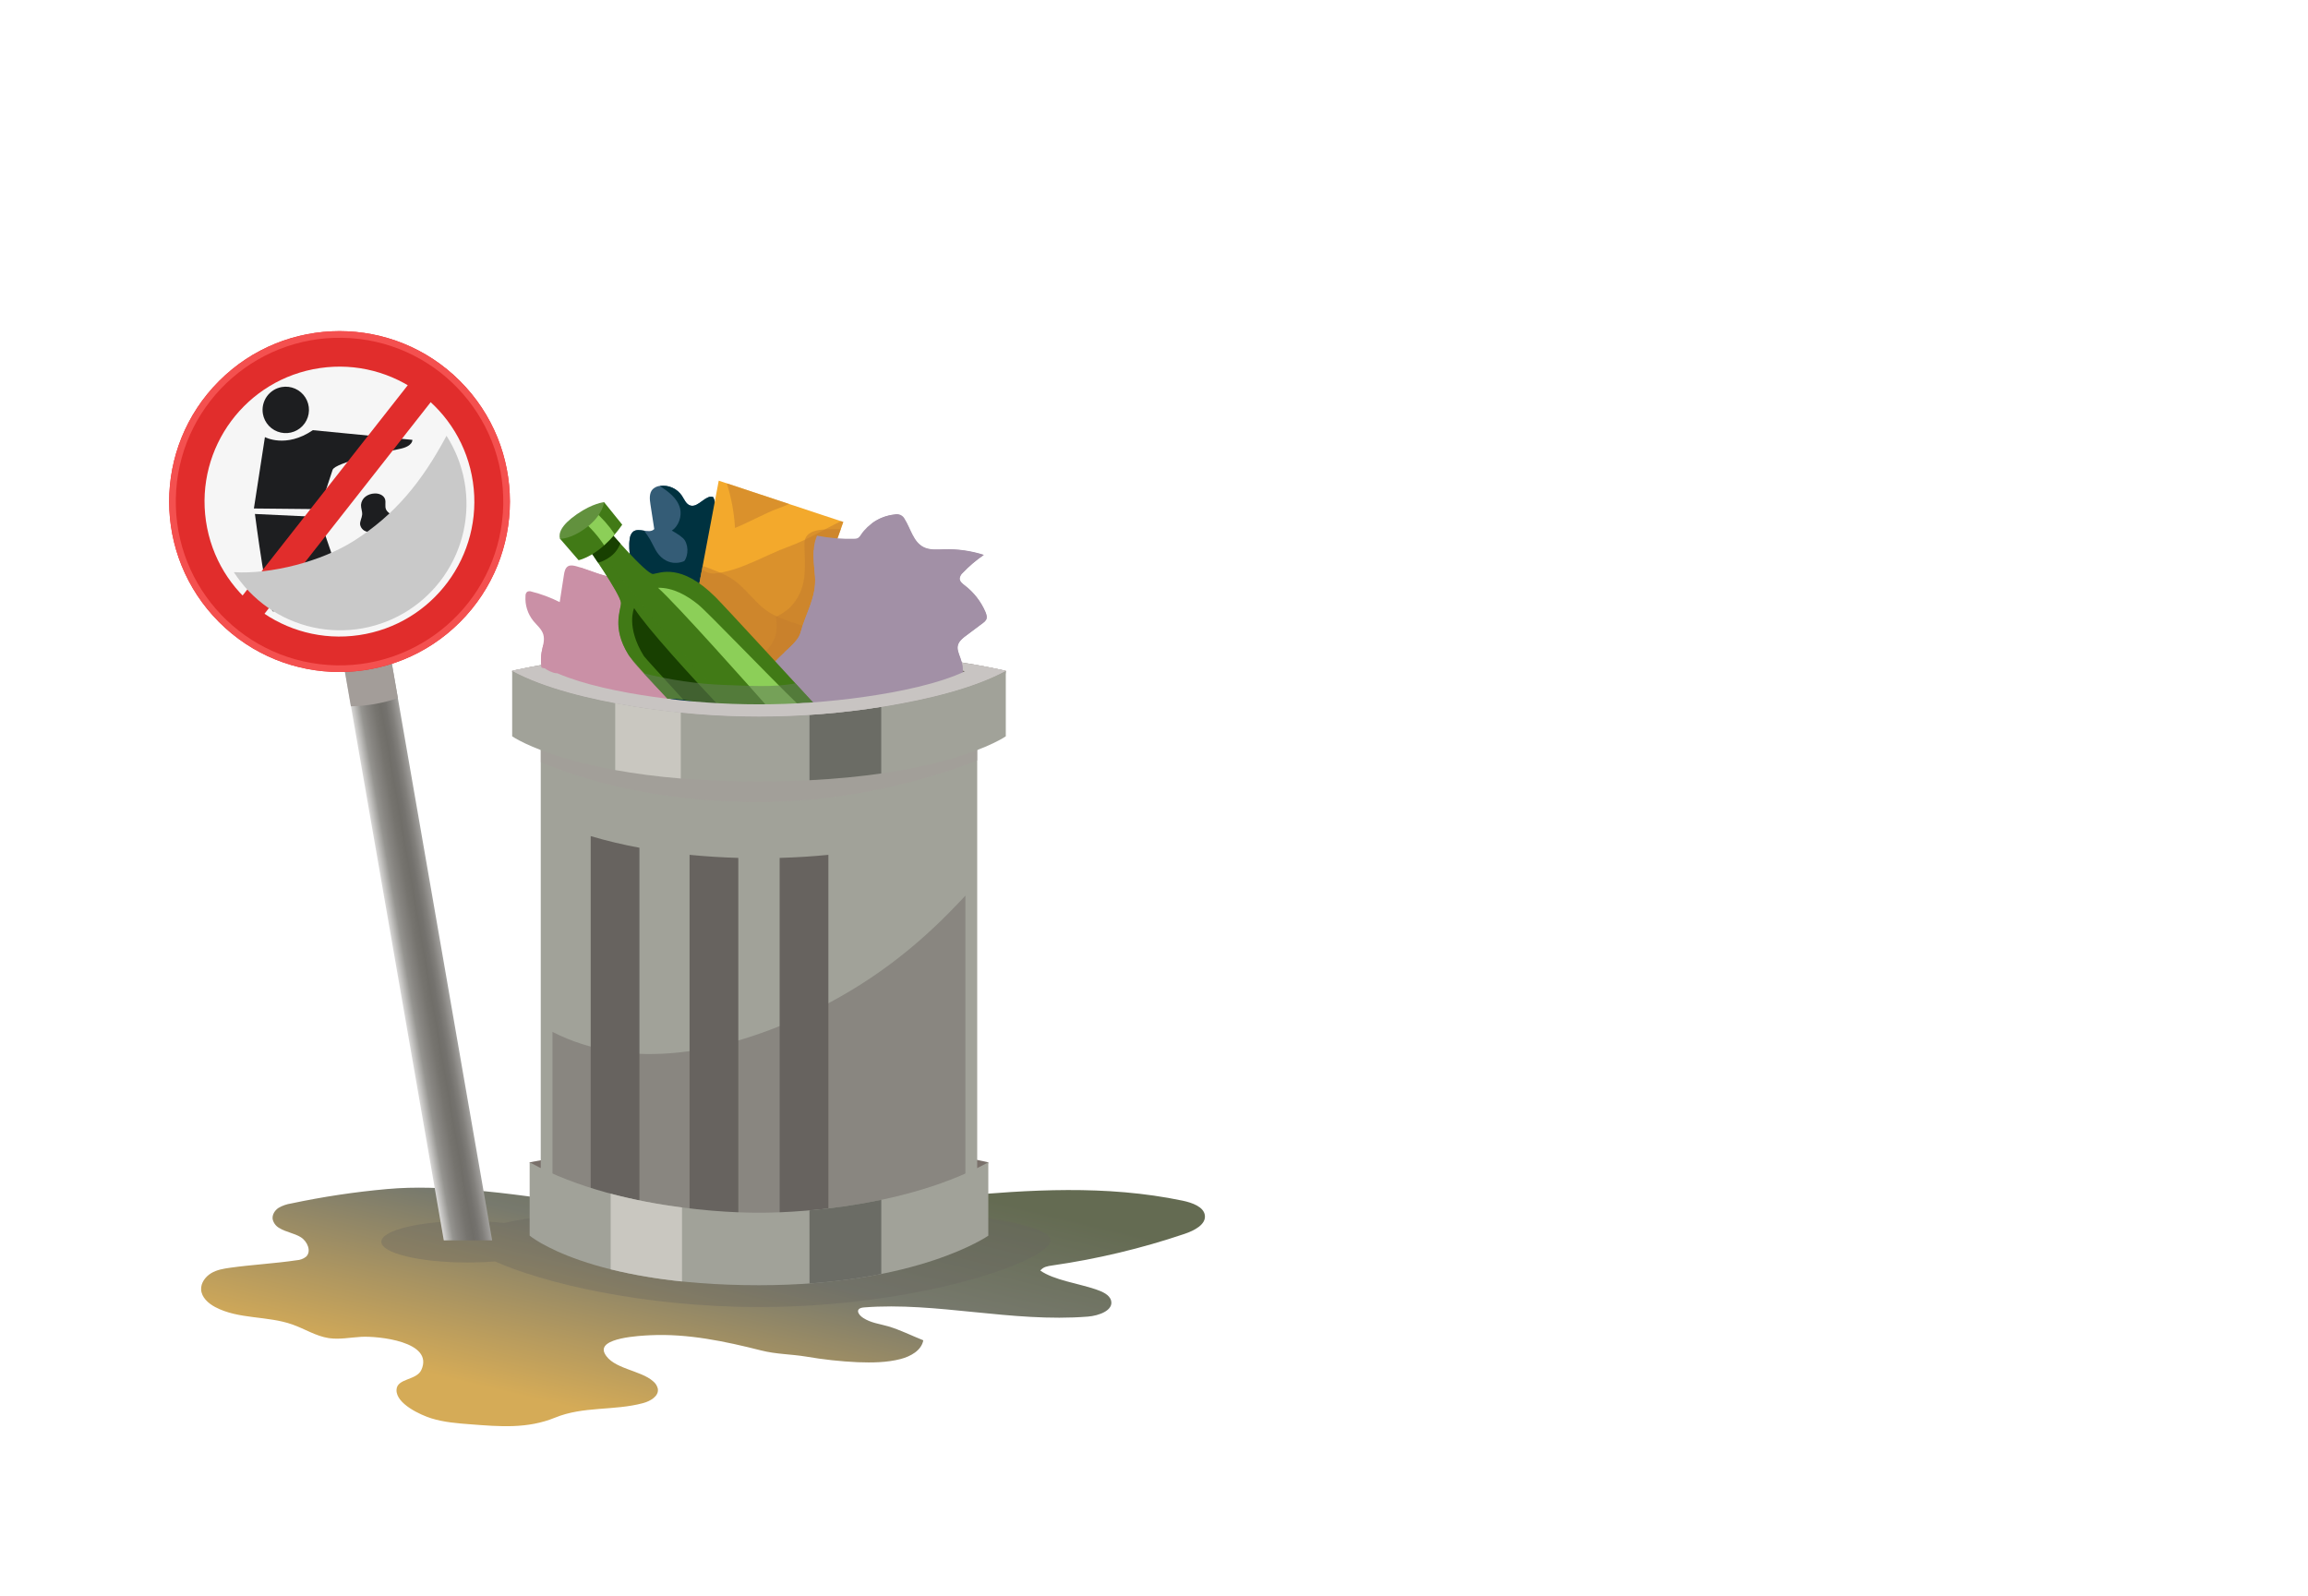 <svg width="214" height="148" viewBox="0 0 264 188" fill="none" xmlns="http://www.w3.org/2000/svg">
<g filter="url(#filter0_d_0_1)">
</g>
<!-- <path d="M92.2272 26.78H94.6472C95.5272 26.78 96.3005 26.6533 96.9672 26.4C97.6472 26.1467 98.1739 25.78 98.5472 25.3C98.9339 24.8067 99.1272 24.2133 99.1272 23.52C99.1272 22.72 98.9339 22.06 98.5472 21.54C98.1739 21.02 97.6472 20.6333 96.9672 20.38C96.3005 20.1267 95.5272 20 94.6472 20H90.4272V34H94.8872C95.8739 34 96.7405 33.86 97.4872 33.58C98.2472 33.2867 98.8405 32.84 99.2672 32.24C99.7072 31.64 99.9272 30.88 99.9272 29.96C99.9272 29.2933 99.7939 28.72 99.5272 28.24C99.2605 27.76 98.8872 27.3667 98.4072 27.06C97.9405 26.7533 97.4072 26.5267 96.8072 26.38C96.2072 26.2333 95.5672 26.16 94.8872 26.16H92.2272V27.46H94.7472C95.1472 27.46 95.5139 27.5067 95.8472 27.6C96.1805 27.68 96.4672 27.82 96.7072 28.02C96.9605 28.2067 97.1539 28.4467 97.2872 28.74C97.4339 29.02 97.5072 29.3467 97.5072 29.72C97.5072 30.24 97.3872 30.6733 97.1472 31.02C96.9072 31.3667 96.5805 31.6267 96.1672 31.8C95.7539 31.9733 95.2805 32.06 94.7472 32.06H92.7872V21.94H94.4872C95.1405 21.94 95.6739 22.1 96.0872 22.42C96.5005 22.74 96.7072 23.1933 96.7072 23.78C96.7072 24.1667 96.6139 24.5 96.4272 24.78C96.2405 25.0467 95.9805 25.2533 95.6472 25.4C95.3139 25.5467 94.9272 25.62 94.4872 25.62H92.2272V26.78ZM111.159 24.8V34H113.339V24.8H111.159ZM102.239 24.8V34H104.399V24.8H102.239ZM103.739 29.76H106.399C106.879 29.76 107.246 29.8667 107.499 30.08C107.753 30.2933 107.879 30.6 107.879 31C107.879 31.2533 107.819 31.4733 107.699 31.66C107.579 31.8467 107.413 31.9867 107.199 32.08C106.986 32.1733 106.719 32.22 106.399 32.22H103.739V34H106.599C107.239 34 107.813 33.8867 108.319 33.66C108.826 33.4333 109.226 33.1 109.519 32.66C109.813 32.2067 109.959 31.6533 109.959 31C109.959 30.0133 109.633 29.2933 108.979 28.84C108.339 28.3733 107.546 28.14 106.599 28.14H103.739V29.76ZM120.467 26.5C120.987 26.5 121.454 26.62 121.867 26.86C122.28 27.1 122.607 27.44 122.847 27.88C123.087 28.32 123.207 28.8267 123.207 29.4C123.207 29.9733 123.087 30.48 122.847 30.92C122.607 31.3467 122.28 31.6867 121.867 31.94C121.454 32.18 120.987 32.3 120.467 32.3C119.947 32.3 119.48 32.18 119.067 31.94C118.654 31.6867 118.32 31.3467 118.067 30.92C117.827 30.48 117.707 29.9733 117.707 29.4L115.407 28.2C115.407 29.52 115.627 30.6267 116.067 31.52C116.507 32.4133 117.107 33.0867 117.867 33.54C118.64 33.98 119.507 34.2 120.467 34.2C121.44 34.2 122.294 33.9933 123.027 33.58C123.774 33.1667 124.36 32.6 124.787 31.88C125.214 31.1467 125.427 30.32 125.427 29.4C125.427 28.4667 125.214 27.64 124.787 26.92C124.374 26.2 123.8 25.6333 123.067 25.22C122.334 24.8067 121.5 24.6 120.567 24.6L120.467 26.5ZM116.727 29.4H117.707C117.707 28.9333 117.787 28.52 117.947 28.16C118.12 27.8 118.34 27.5 118.607 27.26C118.874 27.0067 119.167 26.82 119.487 26.7C119.82 26.5667 120.147 26.5 120.467 26.5L120.567 24.6C119.994 24.6 119.474 24.7133 119.007 24.94C118.54 25.1533 118.134 25.4667 117.787 25.88C117.454 26.2933 117.194 26.8 117.007 27.4C116.82 27.9867 116.727 28.6533 116.727 29.4ZM115.407 28.2L117.507 29.3L117.307 27.2C117.307 26.5333 117.394 25.88 117.567 25.24C117.74 24.6 118.054 24.0267 118.507 23.52C118.974 23.0133 119.62 22.6133 120.447 22.32C121.18 22.0667 121.834 21.7533 122.407 21.38C122.994 20.9933 123.467 20.5467 123.827 20.04C124.187 19.5333 124.4 18.9867 124.467 18.4H122.367C122.274 18.88 121.994 19.3267 121.527 19.74C121.06 20.14 120.374 20.5067 119.467 20.84C118.414 21.2267 117.587 21.76 116.987 22.44C116.4 23.1067 115.987 23.92 115.747 24.88C115.52 25.84 115.407 26.9467 115.407 28.2ZM129.613 38.4V24.8H127.433V38.4H129.613ZM137.233 29.4C137.233 28.3733 137.026 27.5 136.613 26.78C136.199 26.06 135.653 25.5133 134.973 25.14C134.293 24.7533 133.553 24.56 132.753 24.56C131.966 24.56 131.279 24.76 130.693 25.16C130.119 25.5467 129.673 26.1 129.353 26.82C129.046 27.54 128.893 28.4 128.893 29.4C128.893 30.3867 129.046 31.2467 129.353 31.98C129.673 32.7 130.119 33.26 130.693 33.66C131.279 34.0467 131.966 34.24 132.753 34.24C133.553 34.24 134.293 34.0533 134.973 33.68C135.653 33.2933 136.199 32.74 136.613 32.02C137.026 31.2867 137.233 30.4133 137.233 29.4ZM134.993 29.4C134.993 30.0133 134.866 30.54 134.613 30.98C134.359 31.4067 134.019 31.7333 133.593 31.96C133.179 32.1733 132.719 32.28 132.213 32.28C131.799 32.28 131.393 32.1733 130.993 31.96C130.593 31.7333 130.259 31.4067 129.993 30.98C129.739 30.5533 129.613 30.0267 129.613 29.4C129.613 28.7733 129.739 28.2467 129.993 27.82C130.259 27.3933 130.593 27.0733 130.993 26.86C131.393 26.6333 131.799 26.52 132.213 26.52C132.719 26.52 133.179 26.6333 133.593 26.86C134.019 27.0733 134.359 27.4 134.613 27.84C134.866 28.2667 134.993 28.7867 134.993 29.4ZM138.59 29.4C138.59 30.3333 138.803 31.1667 139.23 31.9C139.67 32.62 140.263 33.1867 141.01 33.6C141.757 34 142.603 34.2 143.55 34.2C144.497 34.2 145.337 34 146.07 33.6C146.817 33.1867 147.41 32.62 147.85 31.9C148.29 31.1667 148.51 30.3333 148.51 29.4C148.51 28.4533 148.29 27.62 147.85 26.9C147.41 26.18 146.817 25.62 146.07 25.22C145.337 24.8067 144.497 24.6 143.55 24.6C142.603 24.6 141.757 24.8067 141.01 25.22C140.263 25.62 139.67 26.18 139.23 26.9C138.803 27.62 138.59 28.4533 138.59 29.4ZM140.81 29.4C140.81 28.8267 140.93 28.32 141.17 27.88C141.41 27.44 141.737 27.1 142.15 26.86C142.563 26.62 143.03 26.5 143.55 26.5C144.057 26.5 144.517 26.62 144.93 26.86C145.357 27.1 145.69 27.44 145.93 27.88C146.17 28.32 146.29 28.8267 146.29 29.4C146.29 29.9733 146.17 30.48 145.93 30.92C145.69 31.3467 145.357 31.6867 144.93 31.94C144.517 32.18 144.057 32.3 143.55 32.3C143.03 32.3 142.563 32.18 142.15 31.94C141.737 31.6867 141.41 31.3467 141.17 30.92C140.93 30.48 140.81 29.9733 140.81 29.4ZM152 29.4C152 28.8267 152.126 28.32 152.38 27.88C152.633 27.44 152.973 27.0933 153.4 26.84C153.84 26.5867 154.326 26.46 154.86 26.46C155.286 26.46 155.7 26.5267 156.1 26.66C156.5 26.7933 156.853 26.98 157.16 27.22C157.48 27.4467 157.713 27.7133 157.86 28.02V25.64C157.54 25.32 157.106 25.0667 156.56 24.88C156.013 24.6933 155.413 24.6 154.76 24.6C153.813 24.6 152.96 24.8067 152.2 25.22C151.453 25.62 150.86 26.18 150.42 26.9C149.993 27.62 149.78 28.4533 149.78 29.4C149.78 30.3333 149.993 31.1667 150.42 31.9C150.86 32.62 151.453 33.1867 152.2 33.6C152.96 34 153.813 34.2 154.76 34.2C155.413 34.2 156.013 34.1067 156.56 33.92C157.106 33.7333 157.54 33.48 157.86 33.16V30.78C157.713 31.0733 157.486 31.34 157.18 31.58C156.873 31.82 156.52 32.0067 156.12 32.14C155.72 32.2733 155.3 32.34 154.86 32.34C154.326 32.34 153.84 32.2133 153.4 31.96C152.973 31.7067 152.633 31.3667 152.38 30.94C152.126 30.5 152 29.9867 152 29.4ZM175.003 34H177.303L174.743 24.1L173.603 27.1L175.003 34ZM170.503 32.12L171.103 34.62L174.943 27.64L174.743 24.1L170.503 32.12ZM171.103 34.62L171.703 32.12L167.503 24.1L167.303 27.64L171.103 34.62ZM164.963 34H167.263L168.663 27.1L167.503 24.1L164.963 34ZM186.825 24.8H184.505L181.625 32.02L182.645 32.08L179.705 24.8H177.225L180.925 32.92L178.525 38.4H180.825L186.825 24.8ZM189.265 29.4C189.265 28.8267 189.392 28.32 189.645 27.88C189.899 27.44 190.239 27.0933 190.665 26.84C191.105 26.5867 191.592 26.46 192.125 26.46C192.552 26.46 192.965 26.5267 193.365 26.66C193.765 26.7933 194.119 26.98 194.425 27.22C194.745 27.4467 194.979 27.7133 195.125 28.02V25.64C194.805 25.32 194.372 25.0667 193.825 24.88C193.279 24.6933 192.679 24.6 192.025 24.6C191.079 24.6 190.225 24.8067 189.465 25.22C188.719 25.62 188.125 26.18 187.685 26.9C187.259 27.62 187.045 28.4533 187.045 29.4C187.045 30.3333 187.259 31.1667 187.685 31.9C188.125 32.62 188.719 33.1867 189.465 33.6C190.225 34 191.079 34.2 192.025 34.2C192.679 34.2 193.279 34.1067 193.825 33.92C194.372 33.7333 194.805 33.48 195.125 33.16V30.78C194.979 31.0733 194.752 31.34 194.445 31.58C194.139 31.82 193.785 32.0067 193.385 32.14C192.985 32.2733 192.565 32.34 192.125 32.34C191.592 32.34 191.105 32.2133 190.665 31.96C190.239 31.7067 189.899 31.3667 189.645 30.94C189.392 30.5 189.265 29.9867 189.265 29.4ZM196.813 29.4C196.813 30.3333 197.026 31.1667 197.453 31.9C197.893 32.62 198.486 33.1867 199.233 33.6C199.979 34 200.826 34.2 201.773 34.2C202.719 34.2 203.559 34 204.293 33.6C205.039 33.1867 205.633 32.62 206.073 31.9C206.513 31.1667 206.733 30.3333 206.733 29.4C206.733 28.4533 206.513 27.62 206.073 26.9C205.633 26.18 205.039 25.62 204.293 25.22C203.559 24.8067 202.719 24.6 201.773 24.6C200.826 24.6 199.979 24.8067 199.233 25.22C198.486 25.62 197.893 26.18 197.453 26.9C197.026 27.62 196.813 28.4533 196.813 29.4ZM199.033 29.4C199.033 28.8267 199.153 28.32 199.393 27.88C199.633 27.44 199.959 27.1 200.373 26.86C200.786 26.62 201.253 26.5 201.773 26.5C202.279 26.5 202.739 26.62 203.153 26.86C203.579 27.1 203.913 27.44 204.153 27.88C204.393 28.32 204.513 28.8267 204.513 29.4C204.513 29.9733 204.393 30.48 204.153 30.92C203.913 31.3467 203.579 31.6867 203.153 31.94C202.739 32.18 202.279 32.3 201.773 32.3C201.253 32.3 200.786 32.18 200.373 31.94C199.959 31.6867 199.633 31.3467 199.393 30.92C199.153 30.48 199.033 29.9733 199.033 29.4ZM210.882 38.4V24.8H208.702V38.4H210.882ZM218.502 29.4C218.502 28.3733 218.296 27.5 217.882 26.78C217.469 26.06 216.922 25.5133 216.242 25.14C215.562 24.7533 214.822 24.56 214.022 24.56C213.236 24.56 212.549 24.76 211.962 25.16C211.389 25.5467 210.942 26.1 210.622 26.82C210.316 27.54 210.162 28.4 210.162 29.4C210.162 30.3867 210.316 31.2467 210.622 31.98C210.942 32.7 211.389 33.26 211.962 33.66C212.549 34.0467 213.236 34.24 214.022 34.24C214.822 34.24 215.562 34.0533 216.242 33.68C216.922 33.2933 217.469 32.74 217.882 32.02C218.296 31.2867 218.502 30.4133 218.502 29.4ZM216.262 29.4C216.262 30.0133 216.136 30.54 215.882 30.98C215.629 31.4067 215.289 31.7333 214.862 31.96C214.449 32.1733 213.989 32.28 213.482 32.28C213.069 32.28 212.662 32.1733 212.262 31.96C211.862 31.7333 211.529 31.4067 211.262 30.98C211.009 30.5533 210.882 30.0267 210.882 29.4C210.882 28.7733 211.009 28.2467 211.262 27.82C211.529 27.3933 211.862 27.0733 212.262 26.86C212.662 26.6333 213.069 26.52 213.482 26.52C213.989 26.52 214.449 26.6333 214.862 26.86C215.289 27.0733 215.629 27.4 215.882 27.84C216.136 28.2667 216.262 28.7867 216.262 29.4ZM221.92 31.28C221.92 30.96 221.993 30.6867 222.14 30.46C222.3 30.22 222.533 30.04 222.84 29.92C223.16 29.7867 223.546 29.72 224 29.72C224.56 29.72 225.053 29.7933 225.48 29.94C225.906 30.0733 226.326 30.2933 226.74 30.6V29.46C226.633 29.3267 226.44 29.1733 226.16 29C225.88 28.8267 225.526 28.6733 225.1 28.54C224.686 28.4067 224.213 28.34 223.68 28.34C222.88 28.34 222.18 28.46 221.58 28.7C220.993 28.94 220.54 29.2867 220.22 29.74C219.9 30.1933 219.74 30.7333 219.74 31.36C219.74 31.9867 219.88 32.5133 220.16 32.94C220.453 33.3533 220.84 33.6667 221.32 33.88C221.813 34.0933 222.36 34.2 222.96 34.2C223.6 34.2 224.18 34.0933 224.7 33.88C225.22 33.6533 225.633 33.3333 225.94 32.92C226.246 32.4933 226.4 31.9867 226.4 31.4L226.08 30.36C226.08 30.8933 225.973 31.32 225.76 31.64C225.546 31.96 225.253 32.1933 224.88 32.34C224.506 32.4867 224.086 32.56 223.62 32.56C223.3 32.56 223.013 32.5133 222.76 32.42C222.506 32.3133 222.3 32.1667 222.14 31.98C221.993 31.7933 221.92 31.56 221.92 31.28ZM221.44 27.22C221.586 27.1267 221.793 27.0133 222.06 26.88C222.34 26.7333 222.666 26.6067 223.04 26.5C223.413 26.3933 223.82 26.34 224.26 26.34C224.766 26.34 225.193 26.46 225.54 26.7C225.9 26.9267 226.08 27.2533 226.08 27.68V34H228.2V27.44C228.2 26.8267 228.033 26.3133 227.7 25.9C227.38 25.4733 226.933 25.1467 226.36 24.92C225.786 24.6933 225.12 24.58 224.36 24.58C223.533 24.58 222.8 24.7 222.16 24.94C221.52 25.18 220.993 25.4267 220.58 25.68L221.44 27.22ZM238.112 29.2V30.14H240.772C241.038 30.14 241.265 30.1667 241.452 30.22C241.652 30.2733 241.805 30.3533 241.912 30.46C242.032 30.5667 242.125 30.6867 242.192 30.82C242.258 30.9533 242.292 31.1 242.292 31.26C242.292 31.5667 242.172 31.8333 241.932 32.06C241.692 32.2867 241.305 32.4 240.772 32.4H238.112V34H241.432C242.485 34 243.238 33.76 243.692 33.28C244.158 32.7867 244.392 32.1933 244.392 31.5C244.392 30.9 244.245 30.4333 243.952 30.1C243.658 29.7667 243.258 29.5333 242.752 29.4C242.245 29.2667 241.672 29.2 241.032 29.2H238.112ZM238.112 29.6H240.832C241.405 29.6 241.925 29.52 242.392 29.36C242.872 29.1867 243.258 28.9333 243.552 28.6C243.845 28.2533 243.992 27.82 243.992 27.3C243.992 26.7 243.845 26.22 243.552 25.86C243.258 25.4867 242.872 25.22 242.392 25.06C241.925 24.8867 241.405 24.8 240.832 24.8H238.112V26.4H240.572C240.985 26.4 241.305 26.5 241.532 26.7C241.772 26.9 241.892 27.1533 241.892 27.46C241.892 27.6067 241.858 27.7467 241.792 27.88C241.725 28.0133 241.638 28.1333 241.532 28.24C241.425 28.3467 241.285 28.4267 241.112 28.48C240.952 28.5333 240.772 28.56 240.572 28.56H238.112V29.6ZM236.852 24.8V34H238.972V24.8H236.852ZM107.183 52.04H114.223V50.26H107.183V52.04ZM113.063 46.8V56H115.183V46.8H113.063ZM106.243 46.8V56H108.363V46.8H106.243ZM118.523 51.9H126.603C126.629 51.78 126.643 51.6733 126.643 51.58C126.643 51.4733 126.643 51.38 126.643 51.3C126.643 50.3267 126.456 49.4933 126.083 48.8C125.709 48.0933 125.176 47.5533 124.483 47.18C123.803 46.7933 122.989 46.6 122.043 46.6C121.176 46.6 120.409 46.76 119.743 47.08C119.076 47.4 118.536 47.8467 118.123 48.42C117.723 48.9933 117.456 49.66 117.323 50.42C117.296 50.58 117.276 50.74 117.263 50.9C117.249 51.06 117.243 51.2267 117.243 51.4C117.243 52.32 117.436 53.1467 117.823 53.88C118.209 54.6 118.756 55.1667 119.463 55.58C120.169 55.9933 120.996 56.2 121.943 56.2C122.783 56.2 123.483 56.1 124.043 55.9C124.616 55.6867 125.096 55.3933 125.483 55.02C125.883 54.6467 126.236 54.2133 126.543 53.72L124.683 52.96C124.509 53.2533 124.296 53.5133 124.043 53.74C123.789 53.9533 123.496 54.12 123.163 54.24C122.843 54.36 122.469 54.42 122.043 54.42C121.523 54.42 121.063 54.3133 120.663 54.1C120.276 53.8733 119.969 53.54 119.743 53.1C119.529 52.6467 119.423 52.08 119.423 51.4L119.463 50.84C119.463 50.3067 119.576 49.8467 119.803 49.46C120.029 49.06 120.336 48.76 120.723 48.56C121.109 48.3467 121.543 48.24 122.023 48.24C122.489 48.24 122.883 48.3333 123.203 48.52C123.523 48.6933 123.769 48.9467 123.943 49.28C124.129 49.6 124.249 49.98 124.303 50.42H118.523V51.9ZM136.864 46.8H128.724V56H130.844V48.74H134.744V56H136.864V46.8ZM138.922 51.4C138.922 52.3333 139.136 53.1667 139.562 53.9C140.002 54.62 140.596 55.1867 141.342 55.6C142.089 56 142.936 56.2 143.882 56.2C144.829 56.2 145.669 56 146.402 55.6C147.149 55.1867 147.742 54.62 148.182 53.9C148.622 53.1667 148.842 52.3333 148.842 51.4C148.842 50.4533 148.622 49.62 148.182 48.9C147.742 48.18 147.149 47.62 146.402 47.22C145.669 46.8067 144.829 46.6 143.882 46.6C142.936 46.6 142.089 46.8067 141.342 47.22C140.596 47.62 140.002 48.18 139.562 48.9C139.136 49.62 138.922 50.4533 138.922 51.4ZM141.142 51.4C141.142 50.8267 141.262 50.32 141.502 49.88C141.742 49.44 142.069 49.1 142.482 48.86C142.896 48.62 143.362 48.5 143.882 48.5C144.389 48.5 144.849 48.62 145.262 48.86C145.689 49.1 146.022 49.44 146.262 49.88C146.502 50.32 146.622 50.8267 146.622 51.4C146.622 51.9733 146.502 52.48 146.262 52.92C146.022 53.3467 145.689 53.6867 145.262 53.94C144.849 54.18 144.389 54.3 143.882 54.3C143.362 54.3 142.896 54.18 142.482 53.94C142.069 53.6867 141.742 53.3467 141.502 52.92C141.262 52.48 141.142 51.9733 141.142 51.4ZM159.592 46.8H151.172V52.5C151.172 53.1 151.025 53.5067 150.732 53.72C150.452 53.9333 150.112 54.04 149.712 54.04V56C150.565 56 151.252 55.8867 151.772 55.66C152.305 55.42 152.692 55.0667 152.932 54.6C153.172 54.12 153.292 53.52 153.292 52.8V48.8H157.472V56H159.592V46.8ZM161.871 51.4C161.871 52.3333 162.085 53.1667 162.511 53.9C162.951 54.62 163.545 55.1867 164.291 55.6C165.038 56 165.885 56.2 166.831 56.2C167.778 56.2 168.618 56 169.351 55.6C170.098 55.1867 170.691 54.62 171.131 53.9C171.571 53.1667 171.791 52.3333 171.791 51.4C171.791 50.4533 171.571 49.62 171.131 48.9C170.691 48.18 170.098 47.62 169.351 47.22C168.618 46.8067 167.778 46.6 166.831 46.6C165.885 46.6 165.038 46.8067 164.291 47.22C163.545 47.62 162.951 48.18 162.511 48.9C162.085 49.62 161.871 50.4533 161.871 51.4ZM164.091 51.4C164.091 50.8267 164.211 50.32 164.451 49.88C164.691 49.44 165.018 49.1 165.431 48.86C165.845 48.62 166.311 48.5 166.831 48.5C167.338 48.5 167.798 48.62 168.211 48.86C168.638 49.1 168.971 49.44 169.211 49.88C169.451 50.32 169.571 50.8267 169.571 51.4C169.571 51.9733 169.451 52.48 169.211 52.92C168.971 53.3467 168.638 53.6867 168.211 53.94C167.798 54.18 167.338 54.3 166.831 54.3C166.311 54.3 165.845 54.18 165.431 53.94C165.018 53.6867 164.691 53.3467 164.451 52.92C164.211 52.48 164.091 51.9733 164.091 51.4ZM184.308 46.8L180.308 50.6L184.708 56H187.308L182.808 50.76L186.908 46.8H184.308ZM180.768 46.8H178.708V56H180.768V46.8ZM175.168 46.8H172.568L176.668 50.76L172.168 56H174.768L179.168 50.6L175.168 46.8ZM188.972 51.9H197.052C197.078 51.78 197.092 51.6733 197.092 51.58C197.092 51.4733 197.092 51.38 197.092 51.3C197.092 50.3267 196.905 49.4933 196.532 48.8C196.158 48.0933 195.625 47.5533 194.932 47.18C194.252 46.7933 193.438 46.6 192.492 46.6C191.625 46.6 190.858 46.76 190.192 47.08C189.525 47.4 188.985 47.8467 188.572 48.42C188.172 48.9933 187.905 49.66 187.772 50.42C187.745 50.58 187.725 50.74 187.712 50.9C187.698 51.06 187.692 51.2267 187.692 51.4C187.692 52.32 187.885 53.1467 188.272 53.88C188.658 54.6 189.205 55.1667 189.912 55.58C190.618 55.9933 191.445 56.2 192.392 56.2C193.232 56.2 193.932 56.1 194.492 55.9C195.065 55.6867 195.545 55.3933 195.932 55.02C196.332 54.6467 196.685 54.2133 196.992 53.72L195.132 52.96C194.958 53.2533 194.745 53.5133 194.492 53.74C194.238 53.9533 193.945 54.12 193.612 54.24C193.292 54.36 192.918 54.42 192.492 54.42C191.972 54.42 191.512 54.3133 191.112 54.1C190.725 53.8733 190.418 53.54 190.192 53.1C189.978 52.6467 189.872 52.08 189.872 51.4L189.912 50.84C189.912 50.3067 190.025 49.8467 190.252 49.46C190.478 49.06 190.785 48.76 191.172 48.56C191.558 48.3467 191.992 48.24 192.472 48.24C192.938 48.24 193.332 48.3333 193.652 48.52C193.972 48.6933 194.218 48.9467 194.392 49.28C194.578 49.6 194.698 49.98 194.752 50.42H188.972V51.9ZM200.113 52.04H207.153V50.26H200.113V52.04ZM205.993 46.8V56H208.113V46.8H205.993ZM199.173 46.8V56H201.293V46.8H199.173ZM211.812 52.04H218.852V50.26H211.812V52.04ZM217.692 46.8V56H219.812V46.8H217.692ZM210.872 46.8V56H212.992V46.8H210.872ZM221.871 51.4C221.871 52.3333 222.085 53.1667 222.511 53.9C222.951 54.62 223.545 55.1867 224.291 55.6C225.038 56 225.885 56.2 226.831 56.2C227.778 56.2 228.618 56 229.351 55.6C230.098 55.1867 230.691 54.62 231.131 53.9C231.571 53.1667 231.791 52.3333 231.791 51.4C231.791 50.4533 231.571 49.62 231.131 48.9C230.691 48.18 230.098 47.62 229.351 47.22C228.618 46.8067 227.778 46.6 226.831 46.6C225.885 46.6 225.038 46.8067 224.291 47.22C223.545 47.62 222.951 48.18 222.511 48.9C222.085 49.62 221.871 50.4533 221.871 51.4ZM224.091 51.4C224.091 50.8267 224.211 50.32 224.451 49.88C224.691 49.44 225.018 49.1 225.431 48.86C225.845 48.62 226.311 48.5 226.831 48.5C227.338 48.5 227.798 48.62 228.211 48.86C228.638 49.1 228.971 49.44 229.211 49.88C229.451 50.32 229.571 50.8267 229.571 51.4C229.571 51.9733 229.451 52.48 229.211 52.92C228.971 53.3467 228.638 53.6867 228.211 53.94C227.798 54.18 227.338 54.3 226.831 54.3C226.311 54.3 225.845 54.18 225.431 53.94C225.018 53.6867 224.691 53.3467 224.451 52.92C224.211 52.48 224.091 51.9733 224.091 51.4ZM242.601 56H244.901L242.341 46.1L241.201 49.1L242.601 56ZM238.101 54.12L238.701 56.62L242.541 49.64L242.341 46.1L238.101 54.12ZM238.701 56.62L239.301 54.12L235.101 46.1L234.901 49.64L238.701 56.62ZM232.561 56H234.861L236.261 49.1L235.101 46.1L232.561 56ZM205.628 78H207.928L205.368 68.1L204.228 71.1L205.628 78ZM201.128 76.12L201.728 78.62L205.568 71.64L205.368 68.1L201.128 76.12ZM201.728 78.62L202.328 76.12L198.128 68.1L197.928 71.64L201.728 78.62ZM195.588 78H197.888L199.288 71.1L198.128 68.1L195.588 78ZM209.987 73.9H218.067C218.094 73.78 218.107 73.6733 218.107 73.58C218.107 73.4733 218.107 73.38 218.107 73.3C218.107 72.3267 217.921 71.4933 217.547 70.8C217.174 70.0933 216.641 69.5533 215.947 69.18C215.267 68.7933 214.454 68.6 213.507 68.6C212.641 68.6 211.874 68.76 211.207 69.08C210.541 69.4 210.001 69.8467 209.587 70.42C209.187 70.9933 208.921 71.66 208.787 72.42C208.761 72.58 208.741 72.74 208.727 72.9C208.714 73.06 208.707 73.2267 208.707 73.4C208.707 74.32 208.901 75.1467 209.287 75.88C209.674 76.6 210.221 77.1667 210.927 77.58C211.634 77.9933 212.461 78.2 213.407 78.2C214.247 78.2 214.947 78.1 215.507 77.9C216.081 77.6867 216.561 77.3933 216.947 77.02C217.347 76.6467 217.701 76.2133 218.007 75.72L216.147 74.96C215.974 75.2533 215.761 75.5133 215.507 75.74C215.254 75.9533 214.961 76.12 214.627 76.24C214.307 76.36 213.934 76.42 213.507 76.42C212.987 76.42 212.527 76.3133 212.127 76.1C211.741 75.8733 211.434 75.54 211.207 75.1C210.994 74.6467 210.887 74.08 210.887 73.4L210.927 72.84C210.927 72.3067 211.041 71.8467 211.267 71.46C211.494 71.06 211.801 70.76 212.187 70.56C212.574 70.3467 213.007 70.24 213.487 70.24C213.954 70.24 214.347 70.3333 214.667 70.52C214.987 70.6933 215.234 70.9467 215.407 71.28C215.594 71.6 215.714 71.98 215.767 72.42H209.987V73.9ZM221.629 73.4C221.629 72.8267 221.755 72.32 222.009 71.88C222.262 71.44 222.602 71.0933 223.029 70.84C223.469 70.5867 223.955 70.46 224.489 70.46C224.915 70.46 225.329 70.5267 225.729 70.66C226.129 70.7933 226.482 70.98 226.789 71.22C227.109 71.4467 227.342 71.7133 227.489 72.02V69.64C227.169 69.32 226.735 69.0667 226.189 68.88C225.642 68.6933 225.042 68.6 224.389 68.6C223.442 68.6 222.589 68.8067 221.829 69.22C221.082 69.62 220.489 70.18 220.049 70.9C219.622 71.62 219.409 72.4533 219.409 73.4C219.409 74.3333 219.622 75.1667 220.049 75.9C220.489 76.62 221.082 77.1867 221.829 77.6C222.589 78 223.442 78.2 224.389 78.2C225.042 78.2 225.642 78.1067 226.189 77.92C226.735 77.7333 227.169 77.48 227.489 77.16V74.78C227.342 75.0733 227.115 75.34 226.809 75.58C226.502 75.82 226.149 76.0067 225.749 76.14C225.349 76.2733 224.929 76.34 224.489 76.34C223.955 76.34 223.469 76.2133 223.029 75.96C222.602 75.7067 222.262 75.3667 222.009 74.94C221.755 74.5 221.629 73.9867 221.629 73.4ZM228.596 68.8V70.7H234.416V68.8H228.596ZM230.456 69.2V78H232.576V69.2H230.456ZM236.179 73.9H244.259C244.285 73.78 244.299 73.6733 244.299 73.58C244.299 73.4733 244.299 73.38 244.299 73.3C244.299 72.3267 244.112 71.4933 243.739 70.8C243.365 70.0933 242.832 69.5533 242.139 69.18C241.459 68.7933 240.645 68.6 239.699 68.6C238.832 68.6 238.065 68.76 237.399 69.08C236.732 69.4 236.192 69.8467 235.779 70.42C235.379 70.9933 235.112 71.66 234.979 72.42C234.952 72.58 234.932 72.74 234.919 72.9C234.905 73.06 234.899 73.2267 234.899 73.4C234.899 74.32 235.092 75.1467 235.479 75.88C235.865 76.6 236.412 77.1667 237.119 77.58C237.825 77.9933 238.652 78.2 239.599 78.2C240.439 78.2 241.139 78.1 241.699 77.9C242.272 77.6867 242.752 77.3933 243.139 77.02C243.539 76.6467 243.892 76.2133 244.199 75.72L242.339 74.96C242.165 75.2533 241.952 75.5133 241.699 75.74C241.445 75.9533 241.152 76.12 240.819 76.24C240.499 76.36 240.125 76.42 239.699 76.42C239.179 76.42 238.719 76.3133 238.319 76.1C237.932 75.8733 237.625 75.54 237.399 75.1C237.185 74.6467 237.079 74.08 237.079 73.4L237.119 72.84C237.119 72.3067 237.232 71.8467 237.459 71.46C237.685 71.06 237.992 70.76 238.379 70.56C238.765 70.3467 239.199 70.24 239.679 70.24C240.145 70.24 240.539 70.3333 240.859 70.52C241.179 70.6933 241.425 70.9467 241.599 71.28C241.785 71.6 241.905 71.98 241.959 72.42H236.179V73.9Z" fill="#1E1920"/> -->
<path d="M82.524 141.649C99.281 143.834 117.25 137.659 135.376 141.435C136.511 141.676 137.856 142.157 137.99 143.158C138.135 144.244 136.759 144.956 135.585 145.351C130.525 147.06 125.319 148.303 120.033 149.064C119.425 149.151 118.963 149.228 118.607 149.668C120.221 150.799 123.081 151.177 125.143 151.88C125.903 152.138 126.757 152.506 126.944 153.196C127.257 154.347 125.532 154.989 124.195 155.093C115.261 155.798 106.358 153.338 97.838 154.01C96.746 154.097 97.116 154.843 97.751 155.249C98.682 155.849 99.675 155.94 100.691 156.236C102.093 156.648 103.469 157.343 104.828 157.882C104.607 159.086 103.329 159.786 102.141 160.092C100.513 160.51 98.805 160.525 97.123 160.465C95.077 160.371 93.039 160.149 91.02 159.801C89.209 159.504 87.516 159.531 85.728 159.078C81.468 157.998 77.095 157.079 72.674 157.285C71.519 157.341 66.391 157.572 67.295 159.413C68.2 161.254 71.565 161.394 73.013 162.717C73.287 162.937 73.48 163.242 73.561 163.584C73.706 164.465 72.683 165.052 71.82 165.283C68.363 166.207 64.81 165.622 61.459 166.992C58.202 168.323 54.964 168.046 51.51 167.779C49.947 167.661 48.368 167.538 46.872 167.071C45.633 166.686 42.723 165.365 42.783 163.723C42.826 162.335 45.145 162.624 45.71 161.367C47.231 157.998 40.541 157.367 38.631 157.473C37.346 157.545 36.057 157.817 34.782 157.622C33.276 157.382 31.953 156.527 30.517 156.02C27.573 154.975 24.174 155.432 21.417 153.962C20.609 153.531 19.82 152.826 19.769 151.909C19.729 151.124 20.265 150.395 20.941 149.984C21.617 149.572 22.416 149.444 23.195 149.334C25.793 148.97 28.422 148.838 31.018 148.453C31.424 148.43 31.813 148.284 32.134 148.034C32.793 147.401 32.288 146.227 31.513 145.743C30.738 145.259 29.776 145.148 28.999 144.669C28.799 144.563 28.624 144.415 28.485 144.235C28.346 144.056 28.248 143.848 28.196 143.627C28.114 143.105 28.436 142.585 28.881 142.287C29.337 142.021 29.839 141.845 30.361 141.767C34.085 140.975 37.853 140.408 41.645 140.068C45.099 139.757 48.243 139.933 51.659 140.195C60.295 140.857 69.607 143.04 78.601 142.961C82.024 142.932 85.406 141.449 88.848 142.169L82.524 141.649Z" fill="url(#paint0_linear_0_1)"/>
<g style="mix-blend-mode:multiply" opacity="0.35">
<path d="M51.142 143.822C52.578 143.823 54.012 143.903 55.438 144.063C61.296 142.759 72.549 141.878 85.473 141.878C104.436 141.878 119.807 143.777 119.807 146.118C119.807 148.46 104.436 153.962 85.473 153.962C71.728 153.962 59.874 151.074 54.392 148.588C53.37 148.672 52.28 148.718 51.142 148.718C45.537 148.718 40.996 147.625 40.996 146.275C40.996 144.925 45.537 143.822 51.142 143.822Z" fill="#67635F"/>
</g>
<path d="M48.354 146.109L34.089 64.052L39.612 63.091L54.045 146.109H48.354Z" fill="url(#paint1_linear_0_1)"/>
<g style="mix-blend-mode:multiply">
<path d="M42.942 82.237C41.159 82.844 39.292 83.168 37.409 83.199L34.08 64.054L39.612 63.091L42.942 82.237Z" fill="#A39D99"/>
</g>
<path d="M21.882 73.278C14.045 65.438 14.045 52.726 21.882 44.885C29.718 37.045 42.424 37.045 50.26 44.885C58.097 52.726 58.097 65.438 50.26 73.278C42.424 81.119 29.718 81.119 21.882 73.278Z" fill="#E12D2C"/>
<path d="M21.882 73.278C14.045 65.438 14.045 52.726 21.882 44.885C29.718 37.045 42.424 37.045 50.26 44.885C58.097 52.726 58.097 65.438 50.26 73.278C42.424 81.119 29.718 81.119 21.882 73.278Z" fill="#F4504F"/>
<path d="M34.713 78.33C24.089 77.58 16.084 68.354 16.835 57.724C17.585 47.095 26.806 39.086 37.431 39.837C48.055 40.588 56.059 49.813 55.309 60.443C54.559 71.073 45.337 79.081 34.713 78.33Z" fill="#E12D2C"/>
<path d="M20.341 61.394C19.067 52.708 25.072 44.633 33.754 43.358C42.436 42.083 50.507 48.091 51.781 56.777C53.055 65.463 47.05 73.539 38.368 74.814C29.686 76.088 21.615 70.081 20.341 61.394Z" fill="#F6F6F6"/>
<path d="M27.046 48.755C27.139 49.287 27.387 49.781 27.76 50.172C28.133 50.563 28.614 50.835 29.141 50.953C29.669 51.072 30.219 51.031 30.724 50.836C31.228 50.641 31.663 50.3 31.974 49.858C32.285 49.416 32.457 48.891 32.47 48.351C32.483 47.81 32.335 47.278 32.046 46.821C31.756 46.364 31.338 46.004 30.844 45.785C30.349 45.566 29.801 45.499 29.269 45.592C28.915 45.654 28.577 45.784 28.274 45.976C27.971 46.169 27.709 46.419 27.502 46.712C27.296 47.006 27.149 47.338 27.071 47.688C26.993 48.038 26.984 48.401 27.046 48.755Z" fill="#1D1E20"/>
<path d="M27.284 51.489C27.284 51.489 29.747 52.841 32.928 50.673L44.65 51.813C44.65 51.813 44.736 52.562 43.175 52.877C41.614 53.192 35.54 54.485 35.256 55.344C34.972 56.203 33.729 59.975 33.729 59.975L25.985 59.898L27.284 51.489Z" fill="#1D1E20"/>
<path d="M26.106 60.543L33.659 60.901L37.416 71.874C37.416 71.874 36.851 72.304 34.972 70.495C33.288 68.865 30.18 63.262 30.176 63.501C30.171 63.739 29.755 71.142 28.309 72.023C27.636 72.42 26.106 60.543 26.106 60.543Z" fill="#1D1E20"/>
<path d="M45.346 43.8L47.986 45.876L25.408 74.623L22.768 72.547L45.346 43.8Z" fill="#E12D2C"/>
<path d="M46.502 58.326C46.567 58.26 46.613 58.176 46.632 58.085C46.658 57.888 46.473 57.727 46.442 57.532C46.396 57.253 46.682 57.014 46.976 57.012C47.258 57.039 47.525 57.152 47.741 57.337C48.123 57.581 48.443 57.91 48.676 58.3C48.755 58.456 48.815 58.622 48.854 58.793C48.936 59.088 48.946 59.398 48.883 59.698C48.852 59.851 48.787 59.995 48.693 60.119C48.6 60.244 48.48 60.347 48.342 60.42C47.95 60.603 47.45 60.47 47.089 60.709C46.904 60.831 46.786 61.036 46.608 61.173C46.442 61.291 46.246 61.359 46.044 61.367C45.841 61.376 45.64 61.325 45.465 61.221C45.117 61.002 44.866 60.658 44.765 60.259C44.647 59.842 44.703 59.308 45.083 59.101C45.203 59.044 45.331 59.003 45.463 58.978C45.866 58.869 46.228 58.642 46.502 58.326V58.326Z" fill="#1D1E20"/>
<path d="M41.426 58.783C41.561 59.176 41.378 59.638 41.551 60.016C41.724 60.394 42.215 60.574 42.369 60.978C42.523 61.383 42.227 61.881 41.83 62.097C41.433 62.314 40.969 62.353 40.529 62.461C40.196 62.575 39.849 62.641 39.497 62.656C39.255 62.649 39.022 62.559 38.84 62.4C38.657 62.241 38.534 62.023 38.494 61.785C38.46 61.392 38.698 61.026 38.734 60.634C38.77 60.242 38.583 59.864 38.6 59.474C38.614 59.284 38.668 59.098 38.759 58.93C38.849 58.762 38.975 58.615 39.127 58.499C39.434 58.271 39.804 58.142 40.187 58.131C40.681 58.097 41.253 58.307 41.426 58.783Z" fill="#1D1E20"/>
<path d="M43.875 67.546C43.553 67.464 43.209 67.561 42.884 67.491C42.323 67.373 41.967 66.769 41.953 66.201C41.977 65.626 42.155 65.069 42.468 64.586C42.591 64.326 42.775 64.1 43.004 63.926C43.219 63.799 43.474 63.758 43.718 63.812C43.962 63.867 44.177 64.011 44.318 64.218C44.392 64.373 44.481 64.521 44.582 64.66C44.808 64.901 45.186 64.889 45.508 64.957C45.8 65.017 46.07 65.153 46.292 65.351C46.515 65.548 46.681 65.801 46.776 66.083C46.864 66.367 46.872 66.67 46.798 66.959C46.725 67.247 46.573 67.51 46.36 67.717C46.14 67.918 45.867 68.05 45.574 68.098C45.28 68.146 44.979 68.107 44.707 67.987C44.423 67.852 44.181 67.626 43.875 67.546Z" fill="#1D1E20"/>
<g style="mix-blend-mode:multiply">
<path d="M37.743 63.722C42.598 60.644 45.766 56.762 48.672 51.334C49.726 52.98 50.446 54.817 50.791 56.741C51.135 58.664 51.098 60.637 50.681 62.547C50.263 64.456 49.474 66.264 48.358 67.869C47.242 69.473 45.821 70.841 44.177 71.896C42.532 72.951 40.696 73.671 38.773 74.016C36.851 74.361 34.879 74.324 32.97 73.906C31.062 73.489 29.254 72.699 27.651 71.583C26.048 70.466 24.68 69.045 23.625 67.399C27.996 67.671 33.933 66.138 37.743 63.722Z" fill="#C9C9C9"/>
</g>
<path d="M58.464 136.917C58.464 136.917 86.835 131.182 112.485 136.917C112.485 136.917 111.523 144.45 85.473 144.45C59.424 144.45 58.464 136.917 58.464 136.917Z" fill="#79706A"/>
<path d="M85.312 87.616V87.397C96.074 87.284 106.882 86.716 111.176 85.05V141.488C111.176 141.488 101.735 145.476 85.637 145.327V145.553C69.335 145.76 59.771 141.702 59.771 141.702V85.279C64.023 86.93 74.658 87.503 85.312 87.616Z" fill="#A1A299"/>
<g style="mix-blend-mode:multiply" opacity="0.55">
<path d="M91.386 119.327C98.266 116.005 103.748 111.89 108.99 106.347L109.788 105.502V140.595C109.788 140.595 100.857 144.368 85.627 144.226V144.441C70.206 144.636 61.151 140.804 61.151 140.804V121.55C70.292 126.246 81.569 124.065 91.386 119.327Z" fill="#75706C"/>
</g>
<g style="mix-blend-mode:multiply" opacity="0.65">
<path d="M85.312 86.172C85.312 86.172 106.882 85.267 111.186 83.599V89.572C108.819 90.492 98.437 94.468 85.483 94.468C71.173 94.468 62.438 90.826 59.78 89.796V83.823C64.023 85.471 74.658 86.044 85.312 86.172Z" fill="#A39D99"/>
</g>
<path d="M85.473 76.258C103.173 76.258 114.544 79.022 114.544 79.022C113.991 87.219 85.473 86.206 85.473 86.206C85.473 86.206 56.959 87.219 56.405 79.022C56.405 79.022 67.776 76.258 85.473 76.258Z" fill="#79706A"/>
<path d="M100.255 83.207C105.384 82.367 110.787 81.058 114.544 79.022V86.737C114.544 86.737 106.947 92.056 85.473 92.056C63.999 92.056 56.405 86.737 56.405 86.737V79.022C60.163 81.058 65.563 82.367 70.694 83.207C80.483 84.805 90.466 84.805 100.255 83.207V83.207Z" fill="#A1A299"/>
<path d="M91.422 84.191C94.249 84.006 97.07 83.71 99.875 83.26V91.11C97.417 91.464 94.609 91.748 91.422 91.909V84.191Z" fill="#6B6C65"/>
<path d="M68.541 82.824C69.263 82.961 69.984 83.089 70.694 83.207C72.544 83.51 74.403 83.736 76.265 83.929V91.707C73.316 91.466 70.764 91.11 68.541 90.708V82.824Z" fill="#C9C7C0"/>
<path d="M70.694 83.207C65.563 82.367 60.163 81.058 56.405 79.022C56.405 79.022 67.776 76.258 85.473 76.258C103.171 76.258 114.554 79.022 114.554 79.022C110.796 81.058 105.393 82.367 100.265 83.207C90.473 84.806 80.486 84.806 70.694 83.207V83.207Z" fill="#C8C4C2"/>
<path d="M73.112 82.097C68.82 81.488 64.303 80.54 61.161 79.065C61.161 79.065 70.67 77.062 85.473 77.062C100.277 77.062 109.788 79.065 109.788 79.065C106.647 80.54 102.129 81.488 97.838 82.097C89.636 83.257 81.313 83.257 73.112 82.097V82.097Z" fill="#79706A"/>
<path d="M93.65 143.48L87.908 145.035V101.057C89.876 101.002 91.797 100.882 93.65 100.696V143.48Z" fill="#67635F"/>
<path d="M71.396 143.529L65.654 141.971V98.489C67.543 99.048 69.459 99.506 71.396 99.861V143.529Z" fill="#67635F"/>
<path d="M83.041 145.035L77.299 143.48V100.696C79.152 100.879 81.071 101.002 83.041 101.057V145.035Z" fill="#67635F"/>
<path d="M85.473 142.848C85.473 142.848 101.109 143.139 112.485 136.917V145.56C112.485 145.56 104.15 151.394 85.473 151.394C65.383 151.394 58.464 145.553 58.464 145.553V136.917C69.83 143.139 85.473 142.848 85.473 142.848Z" fill="#A1A299"/>
<path d="M91.422 142.575C94.263 142.329 97.087 141.916 99.88 141.338V150.072C97.089 150.623 94.265 150.996 91.427 151.191L91.422 142.575Z" fill="#6B6C65"/>
<path d="M76.409 142.231V150.949C73.578 150.67 70.769 150.193 68.005 149.521V140.616C70.768 141.337 73.576 141.876 76.409 142.231Z" fill="#C9C7C0"/>
<path d="M75.584 83.743C73.285 83.455 71.086 82.879 68.849 82.444C68.871 82.444 69.741 78.22 69.811 77.982C70.02 77.216 70.612 76.552 70.74 75.794C70.932 74.668 70.081 73.486 69.944 72.384C69.768 70.988 70.451 69.63 70.543 68.227C70.648 66.62 69.977 65.005 70.263 63.414C70.293 63.112 70.43 62.832 70.651 62.624C71.332 62.085 72.539 62.952 73.14 62.324C72.991 61.361 72.841 60.393 72.691 59.419C72.594 58.798 72.527 58.078 72.96 57.626C73.198 57.403 73.502 57.264 73.826 57.231C74.321 57.165 74.824 57.238 75.28 57.443C75.735 57.648 76.124 57.977 76.402 58.391C76.686 58.827 76.898 59.4 77.398 59.544C78.36 59.818 79.176 58.208 80.109 58.581C80.35 59.46 80.646 60.396 81.362 60.962C82.676 61.996 84.641 61.258 86.234 61.763C86.396 61.798 86.541 61.888 86.645 62.018C86.818 62.276 86.662 62.62 86.501 62.882C85.724 64.15 84.733 65.171 83.823 66.329C83.198 67.125 83.217 67.806 83.118 68.841C82.902 71.068 82.687 73.295 82.474 75.522C82.211 78.227 81.949 80.932 81.69 83.638C79.65 83.808 77.622 84.006 75.584 83.743Z" fill="#345C76"/>
<path d="M83.816 66.328C83.191 67.125 83.21 67.806 83.111 68.841C82.996 70.017 82.882 71.196 82.77 72.376C80.654 71.304 78.479 70.356 76.253 69.537C72.306 68.093 74.353 68.242 76.366 66.468C77.133 65.794 77.254 64.49 76.732 63.64C76.527 63.308 75.904 62.896 75.207 62.499C76.029 61.975 76.409 60.788 76.181 59.89C75.847 58.632 74.781 57.914 73.799 57.243H73.819C74.314 57.177 74.817 57.25 75.272 57.455C75.728 57.66 76.117 57.988 76.395 58.403C76.679 58.839 76.891 59.411 77.391 59.556C78.353 59.83 79.169 58.22 80.102 58.593C80.342 59.472 80.638 60.408 81.355 60.973C82.669 62.008 84.634 61.27 86.226 61.775C86.389 61.81 86.534 61.9 86.638 62.03C86.811 62.288 86.654 62.632 86.493 62.894C85.716 64.15 84.725 65.171 83.816 66.328Z" fill="#003240"/>
<path d="M69.811 77.989C70.02 77.224 70.612 76.559 70.74 75.801C70.932 74.675 70.081 73.493 69.944 72.391C69.768 70.995 70.451 69.638 70.543 68.234C70.648 66.627 69.977 65.012 70.263 63.421C70.293 63.12 70.43 62.839 70.651 62.632C70.995 62.36 71.471 62.444 71.938 62.516C72.192 62.84 72.426 63.179 72.638 63.532C73.083 64.292 73.359 65.245 74.247 65.861C75.738 66.894 77.646 66.008 78.336 64.478C79.116 62.75 79.361 60.651 79.404 58.629C79.512 58.573 79.631 58.54 79.752 58.532C79.873 58.525 79.995 58.542 80.109 58.584C80.35 59.462 80.646 60.398 81.362 60.964C82.676 61.999 84.641 61.26 86.234 61.765C86.396 61.8 86.541 61.89 86.645 62.02C86.818 62.278 86.662 62.622 86.501 62.884C85.724 64.153 84.733 65.173 83.823 66.331C83.198 67.127 83.217 67.808 83.118 68.843C82.902 71.07 82.687 73.297 82.474 75.524C82.211 78.23 81.949 80.935 81.69 83.64C79.657 83.811 77.629 84.003 75.592 83.746C73.292 83.457 71.093 82.882 68.856 82.446C68.868 82.448 69.739 78.23 69.811 77.989Z" fill="#003240"/>
<path d="M89.188 79.021L95.406 61.484L80.735 56.622L76.847 77.231L89.188 79.021Z" fill="#F3A92C"/>
<g style="mix-blend-mode:multiply" opacity="0.55">
<path d="M82.649 62.191C82.549 60.407 82.225 58.642 81.687 56.937L89.029 59.368C88.61 59.556 88.187 59.729 87.756 59.883C86.323 60.389 84.425 61.467 82.649 62.191Z" fill="#C47E2C"/>
</g>
<g style="mix-blend-mode:multiply" opacity="0.55">
<path d="M80.198 67.558C83.255 67.272 86.121 65.421 88.99 64.381C91.049 63.638 93.08 62.389 95.127 61.392L95.406 61.483L89.188 79.021L76.847 77.231L78.772 67.058C79.168 67.397 79.677 67.575 80.198 67.558Z" fill="#C47E2C"/>
</g>
<g style="mix-blend-mode:multiply" opacity="0.55">
<path d="M82.726 68.492C84.511 69.866 85.418 71.707 87.614 72.617C88.725 73.095 89.869 73.493 91.037 73.806L89.188 79.021L76.847 77.231L78.841 66.66C80.241 67.175 81.668 67.678 82.726 68.492Z" fill="#C47E2C"/>
</g>
<g style="mix-blend-mode:multiply" opacity="0.55">
<path d="M80.826 77.267C80.9 77.204 81.269 76.913 81.42 76.786C83.344 77.63 85.625 77.975 86.953 75.878C87.655 74.778 87.617 73.847 87.456 72.648H87.475L88.023 72.381C88.38 72.15 88.724 71.899 89.053 71.63C91.263 69.407 90.881 66.966 90.828 64.076C90.794 62.218 93.096 62.333 95.1 62.336L89.178 79.038L80.246 77.743C80.444 77.57 80.636 77.418 80.826 77.267Z" fill="#C47E2C"/>
</g>
<path d="M86.715 79.022C87.107 77.529 89.972 76.035 90.364 74.543C90.97 72.232 92.264 70.372 92.076 67.898C91.954 66.28 91.651 64.574 92.317 63.099C93.755 63.38 95.219 63.503 96.683 63.465C96.83 63.47 96.976 63.443 97.111 63.388C97.266 63.284 97.393 63.145 97.482 62.981C97.927 62.326 98.51 61.777 99.189 61.371C99.868 60.965 100.628 60.712 101.415 60.629C101.67 60.586 101.932 60.619 102.168 60.726C102.352 60.842 102.504 61.003 102.608 61.195C103.315 62.326 103.616 63.842 104.797 64.459C105.533 64.844 106.413 64.754 107.243 64.728C108.829 64.68 110.411 64.903 111.922 65.388C111.026 65.999 110.198 66.704 109.449 67.489C109.244 67.661 109.111 67.906 109.079 68.172C109.079 68.528 109.411 68.781 109.694 68.998C110.758 69.805 111.596 70.873 112.129 72.097C112.254 72.386 112.369 72.725 112.223 73.007C112.127 73.164 111.997 73.298 111.843 73.397L109.639 75.05C108.073 76.222 109.261 77.029 109.437 78.531C109.476 78.952 109.445 79.378 109.343 79.789C109.157 79.863 108.982 79.962 108.824 80.083L108.027 80.191C107.441 80.323 106.875 80.532 106.344 80.812C105.786 81.038 105.245 81.303 104.725 81.604C104.52 81.739 103.522 82.153 104.097 82.085C103.562 82.135 103.051 82.334 102.622 82.658C98.263 83.284 93.638 84.049 89.979 82.879C89.351 82.687 86.465 79.975 86.715 79.022Z" fill="#A290A6"/>
<g style="mix-blend-mode:multiply">
<path d="M98.591 70.868C97.85 71.642 97.296 72.372 97.313 73.498C97.337 75.017 95.805 74.569 94.744 74.482C93.782 74.403 92.594 74.949 92.098 75.787C91.74 76.401 91.812 77.953 91.069 77.666C90.229 77.305 89.353 77.032 88.456 76.853C89.296 76.083 90.157 75.313 90.359 74.543C90.965 72.232 92.259 70.372 92.072 67.898C91.995 66.88 91.846 65.823 91.915 64.812C92.418 64.987 92.937 65.112 93.465 65.185C93.232 65.606 93.117 66.081 93.132 66.561C93.147 67.042 93.291 67.509 93.549 67.915C94.415 69.397 96.481 69.539 97.97 69.917C98.439 70.035 98.911 70.158 99.38 70.29C99.088 70.439 98.821 70.635 98.591 70.868Z" fill="#A290A6"/>
</g>
<g style="mix-blend-mode:multiply">
<path d="M92.683 78.586C94.299 79.57 95.461 79.948 97.138 78.913C98.862 77.852 97.361 76.87 99.163 77.397C99.561 77.508 99.98 77.511 100.379 77.405C100.778 77.299 101.141 77.089 101.432 76.795C103.115 74.959 102.574 72.43 104.992 74.066C105.531 74.432 106.267 74.458 107.089 74.307C106.031 73.825 105.203 73.281 104.84 72.591C105.059 72.364 105.251 72.113 105.413 71.842C107.659 68.006 103.084 66.68 99.639 65.691C99.808 65.434 99.944 65.158 100.044 64.868C100.169 64.345 100.16 63.8 100.017 63.282C99.874 62.764 99.601 62.291 99.226 61.907C99.092 61.795 98.941 61.705 98.778 61.643C99.559 61.061 100.482 60.701 101.451 60.6C101.685 60.538 101.935 60.56 102.154 60.663C102.374 60.766 102.551 60.944 102.654 61.164C103.358 62.295 103.659 63.811 104.843 64.43C105.579 64.812 106.457 64.723 107.287 64.699C108.872 64.651 110.454 64.874 111.965 65.359C111.069 65.969 110.241 66.674 109.495 67.46C109.289 67.632 109.156 67.875 109.122 68.141C109.122 68.497 109.454 68.752 109.738 68.966C110.793 69.779 111.622 70.847 112.148 72.071C112.224 72.237 112.274 72.414 112.295 72.596C112.304 72.726 112.285 72.858 112.239 72.981C112.146 73.138 112.017 73.272 111.862 73.371L109.656 75.022C109.579 75.079 109.538 75.132 109.476 75.188C108.234 76.273 109.288 77.075 109.454 78.502C109.493 78.924 109.462 79.35 109.362 79.763C109.176 79.837 109 79.935 108.84 80.056L108.059 80.155C107.473 80.289 106.907 80.498 106.375 80.776C105.818 81.003 105.277 81.267 104.756 81.568C104.551 81.703 103.553 82.119 104.126 82.049C103.591 82.101 103.08 82.3 102.651 82.624C98.295 83.25 93.667 84.013 90.008 82.846C89.385 82.646 86.561 79.999 86.736 79.017C88.685 78.733 90.499 77.267 92.683 78.586Z" fill="#A290A6"/>
</g>
<path d="M62.806 80.978C62.017 80.79 60.985 80.651 60.451 80.015C59.799 79.245 59.718 77.772 59.879 76.834C59.997 76.136 60.273 75.418 60.071 74.74C59.884 74.104 59.325 73.664 58.907 73.154C58.231 72.321 57.898 71.261 57.976 70.191C57.971 70.101 57.986 70.012 58.019 69.928C58.053 69.845 58.105 69.77 58.171 69.71C58.25 69.67 58.337 69.648 58.426 69.644C58.515 69.641 58.603 69.656 58.686 69.688C59.834 69.976 60.946 70.391 62.003 70.925L62.501 67.722C62.559 67.334 62.655 66.896 62.982 66.704C63.278 66.535 63.643 66.62 63.971 66.704C65.448 67.101 67.687 68.196 69.207 68.052C70.232 67.953 70.535 66.954 71.497 67.616C71.846 67.856 72.152 68.465 72.409 68.798L75.83 73.24L81.281 80.316L73.191 82.949L68.502 82.655C66.742 81.674 64.942 81.488 62.806 80.978Z" fill="#CA90A6"/>
<g style="mix-blend-mode:multiply">
<path d="M60.057 75.97C60.407 76.143 60.769 76.293 61.139 76.42C61.654 76.599 62.203 76.657 62.744 76.588C62.818 76.62 62.912 76.656 63.042 76.699C63.376 76.851 63.713 76.985 64.06 77.103C65.431 77.39 67.076 77.255 67.858 75.881C68.505 74.74 68.601 73.082 67.466 72.148C67.035 71.775 66.564 71.453 66.061 71.185C66.431 70.299 66.513 69.298 65.955 68.454C65.522 67.839 64.996 67.295 64.396 66.841C65.856 67.303 67.834 68.196 69.207 68.064C70.232 67.965 70.535 66.966 71.497 67.628C71.846 67.869 72.152 68.478 72.409 68.81L75.83 73.253L81.281 80.328L73.191 82.961L68.502 82.668C66.73 81.669 64.93 81.484 62.794 80.983C62.005 80.795 60.973 80.656 60.439 80.02C59.787 79.25 59.706 77.777 59.867 76.839C59.927 76.545 59.999 76.258 60.057 75.97Z" fill="#CA90A6"/>
</g>
<path d="M65.193 64.326L67.415 62.064C67.415 62.064 72.226 67.712 73.013 67.614C73.799 67.515 76.27 66.273 80.345 70.328C81.398 71.378 90.689 81.479 92.101 83.029C91.702 82.873 91.278 82.791 90.85 82.788C90.222 82.776 89.503 83.029 88.863 83.089C88.318 83.15 87.777 83.245 87.244 83.373C87.072 83.411 86.906 83.473 86.751 83.558C85.887 83.635 85.012 83.799 84.131 83.666C83.561 83.582 82.983 83.567 82.409 83.621C81.531 83.464 80.619 83.503 79.784 83.166C78.932 82.858 78.05 82.638 77.153 82.509C76.352 82.339 75.533 82.273 74.716 82.314C72.474 79.919 70.403 77.626 70.081 77.103C68.07 73.845 69.26 71.784 69.21 71.002C69.142 69.955 65.193 64.326 65.193 64.326Z" fill="#417A16"/>
<g style="mix-blend-mode:multiply" opacity="0.55">
<path d="M65.193 64.326L65.9 63.409C67.358 65.691 68.584 67.243 70.641 69.907C70.641 69.907 76.325 77.091 82.428 83.625C81.55 83.469 80.638 83.505 79.806 83.168C78.953 82.86 78.072 82.64 77.174 82.511C76.366 82.338 75.539 82.273 74.714 82.319C72.734 80.234 70.961 78.328 70.675 77.943C67.884 74.201 69.287 71.852 69.231 71.004C69.142 69.955 65.193 64.326 65.193 64.326Z" fill="#417A16"/>
</g>
<path d="M69.126 64.004C68.163 62.945 67.415 62.064 67.415 62.064L65.193 64.326C65.193 64.326 65.777 65.159 66.499 66.251C66.559 66.341 67.538 65.975 68.226 65.368C68.835 64.827 69.166 64.049 69.126 64.004Z" fill="#184001"/>
<path d="M62.032 63.45L64.228 65.989C64.228 65.989 66.785 65.52 69.368 61.804L67.233 59.156L62.032 63.45Z" fill="#417A16"/>
<path d="M66.02 60.155L64.642 61.293C65.641 62.145 66.515 63.133 67.237 64.23C67.684 63.83 68.102 63.399 68.488 62.94C67.793 61.905 66.963 60.969 66.02 60.155V60.155Z" fill="#8CCF58"/>
<path d="M67.233 59.154C67.233 59.154 65.929 59.253 64.023 60.574C62.118 61.895 61.859 62.841 62.032 63.462C62.032 63.462 63.283 63.566 65.19 62.114C67.098 60.663 67.233 59.154 67.233 59.154Z" fill="#62913E"/>
<path d="M79.784 83.163C78.932 82.855 78.05 82.635 77.153 82.506C76.954 82.468 76.754 82.434 76.554 82.405C74.252 79.888 72.029 77.459 71.918 77.284C69.768 73.837 70.769 71.63 70.769 71.63C72.368 74.105 77.487 79.674 81.055 83.455C80.62 83.414 80.193 83.316 79.784 83.163Z" fill="#184001"/>
<path d="M78.329 71.224C79.424 72.109 86.707 79.724 89.984 82.886C89.604 82.961 89.221 83.053 88.863 83.086C88.318 83.147 87.777 83.242 87.244 83.37C87.076 83.409 86.914 83.469 86.763 83.551H86.746C84.687 81.214 75.83 71.257 73.581 69.24C75.332 69.202 76.968 70.119 78.329 71.224Z" fill="#8CCF58"/>
<g style="mix-blend-mode:multiply" opacity="0.55">
<path d="M81.374 80.687C84.247 80.764 87.056 81.012 89.772 80.497L92.101 83.029C91.702 82.873 91.278 82.791 90.85 82.788C90.557 82.792 90.266 82.826 89.981 82.891L89.378 83.012C89.207 83.046 89.036 83.072 88.863 83.089C88.318 83.15 87.777 83.245 87.244 83.373C87.072 83.411 86.906 83.473 86.751 83.558C85.887 83.635 85.012 83.799 84.131 83.666C83.561 83.582 82.983 83.567 82.409 83.621C81.531 83.464 80.619 83.5 79.787 83.163C78.934 82.856 78.052 82.635 77.155 82.506C76.948 82.468 76.741 82.432 76.537 82.403H76.489C76.296 82.376 76.106 82.352 75.916 82.335C75.714 82.316 75.512 82.307 75.313 82.302H75.279C75.087 82.302 74.894 82.302 74.704 82.319C73.629 81.188 72.623 80.117 71.875 79.305C74.984 80.1 78.168 80.563 81.374 80.687Z" fill="#637C58"/>
</g>
<path d="M59.227 78.449C59.321 78.485 59.412 78.523 59.516 78.555C59.756 78.632 60.028 78.68 60.283 78.745L60.432 78.855C60.687 79.016 60.962 79.144 61.25 79.233C61.405 79.285 61.568 79.312 61.731 79.313C64.834 80.644 69.063 81.525 73.102 82.097C81.303 83.257 89.627 83.257 97.828 82.097C102.119 81.488 106.637 80.54 109.779 79.065L109.524 79.014C109.97 78.885 110.366 78.621 110.657 78.258C113.17 78.692 114.534 79.022 114.534 79.022C110.777 81.058 105.374 82.367 100.246 83.207C90.457 84.805 80.473 84.805 70.684 83.207C65.553 82.367 60.153 81.058 56.396 79.022C56.405 79.022 57.399 78.783 59.227 78.449Z" fill="#C8C4C2"/>
<defs>
<filter id="filter0_d_0_1" x="0" y="0" width="264" height="188" filterUnits="userSpaceOnUse" color-interpolation-filters="sRGB">
<feFlood flood-opacity="0" result="BackgroundImageFix"/>
<feColorMatrix in="SourceAlpha" type="matrix" values="0 0 0 0 0 0 0 0 0 0 0 0 0 0 0 0 0 0 127 0" result="hardAlpha"/>
<feOffset dy="4"/>
<feGaussianBlur stdDeviation="2"/>
<feComposite in2="hardAlpha" operator="out"/>
<feColorMatrix type="matrix" values="0 0 0 0 0 0 0 0 0 0 0 0 0 0 0 0 0 0 0.25 0"/>
<feBlend mode="normal" in2="BackgroundImageFix" result="effect1_dropShadow_0_1"/>
<feBlend mode="normal" in="SourceGraphic" in2="effect1_dropShadow_0_1" result="shape"/>
</filter>
<linearGradient id="paint0_linear_0_1" x1="82.123" y1="133.955" x2="73.914" y2="168.355" gradientUnits="userSpaceOnUse">
<stop stop-color="#646B52"/>
<stop offset="0.4" stop-color="#77796D"/>
<stop offset="1" stop-color="#D5AB57"/>
</linearGradient>
<linearGradient id="paint1_linear_0_1" x1="46.834" y1="104.6" x2="41.305" y2="105.561" gradientUnits="userSpaceOnUse">
<stop stop-color="#A3A29F"/>
<stop offset="0.06" stop-color="#969491"/>
<stop offset="0.17" stop-color="#817F7B"/>
<stop offset="0.28" stop-color="#74726E"/>
<stop offset="0.38" stop-color="#706E69"/>
<stop offset="0.51" stop-color="#76746F"/>
<stop offset="0.69" stop-color="#878581"/>
<stop offset="0.8" stop-color="#959490"/>
<stop offset="1" stop-color="#D9D8D7"/>
</linearGradient>
</defs>
</svg>
